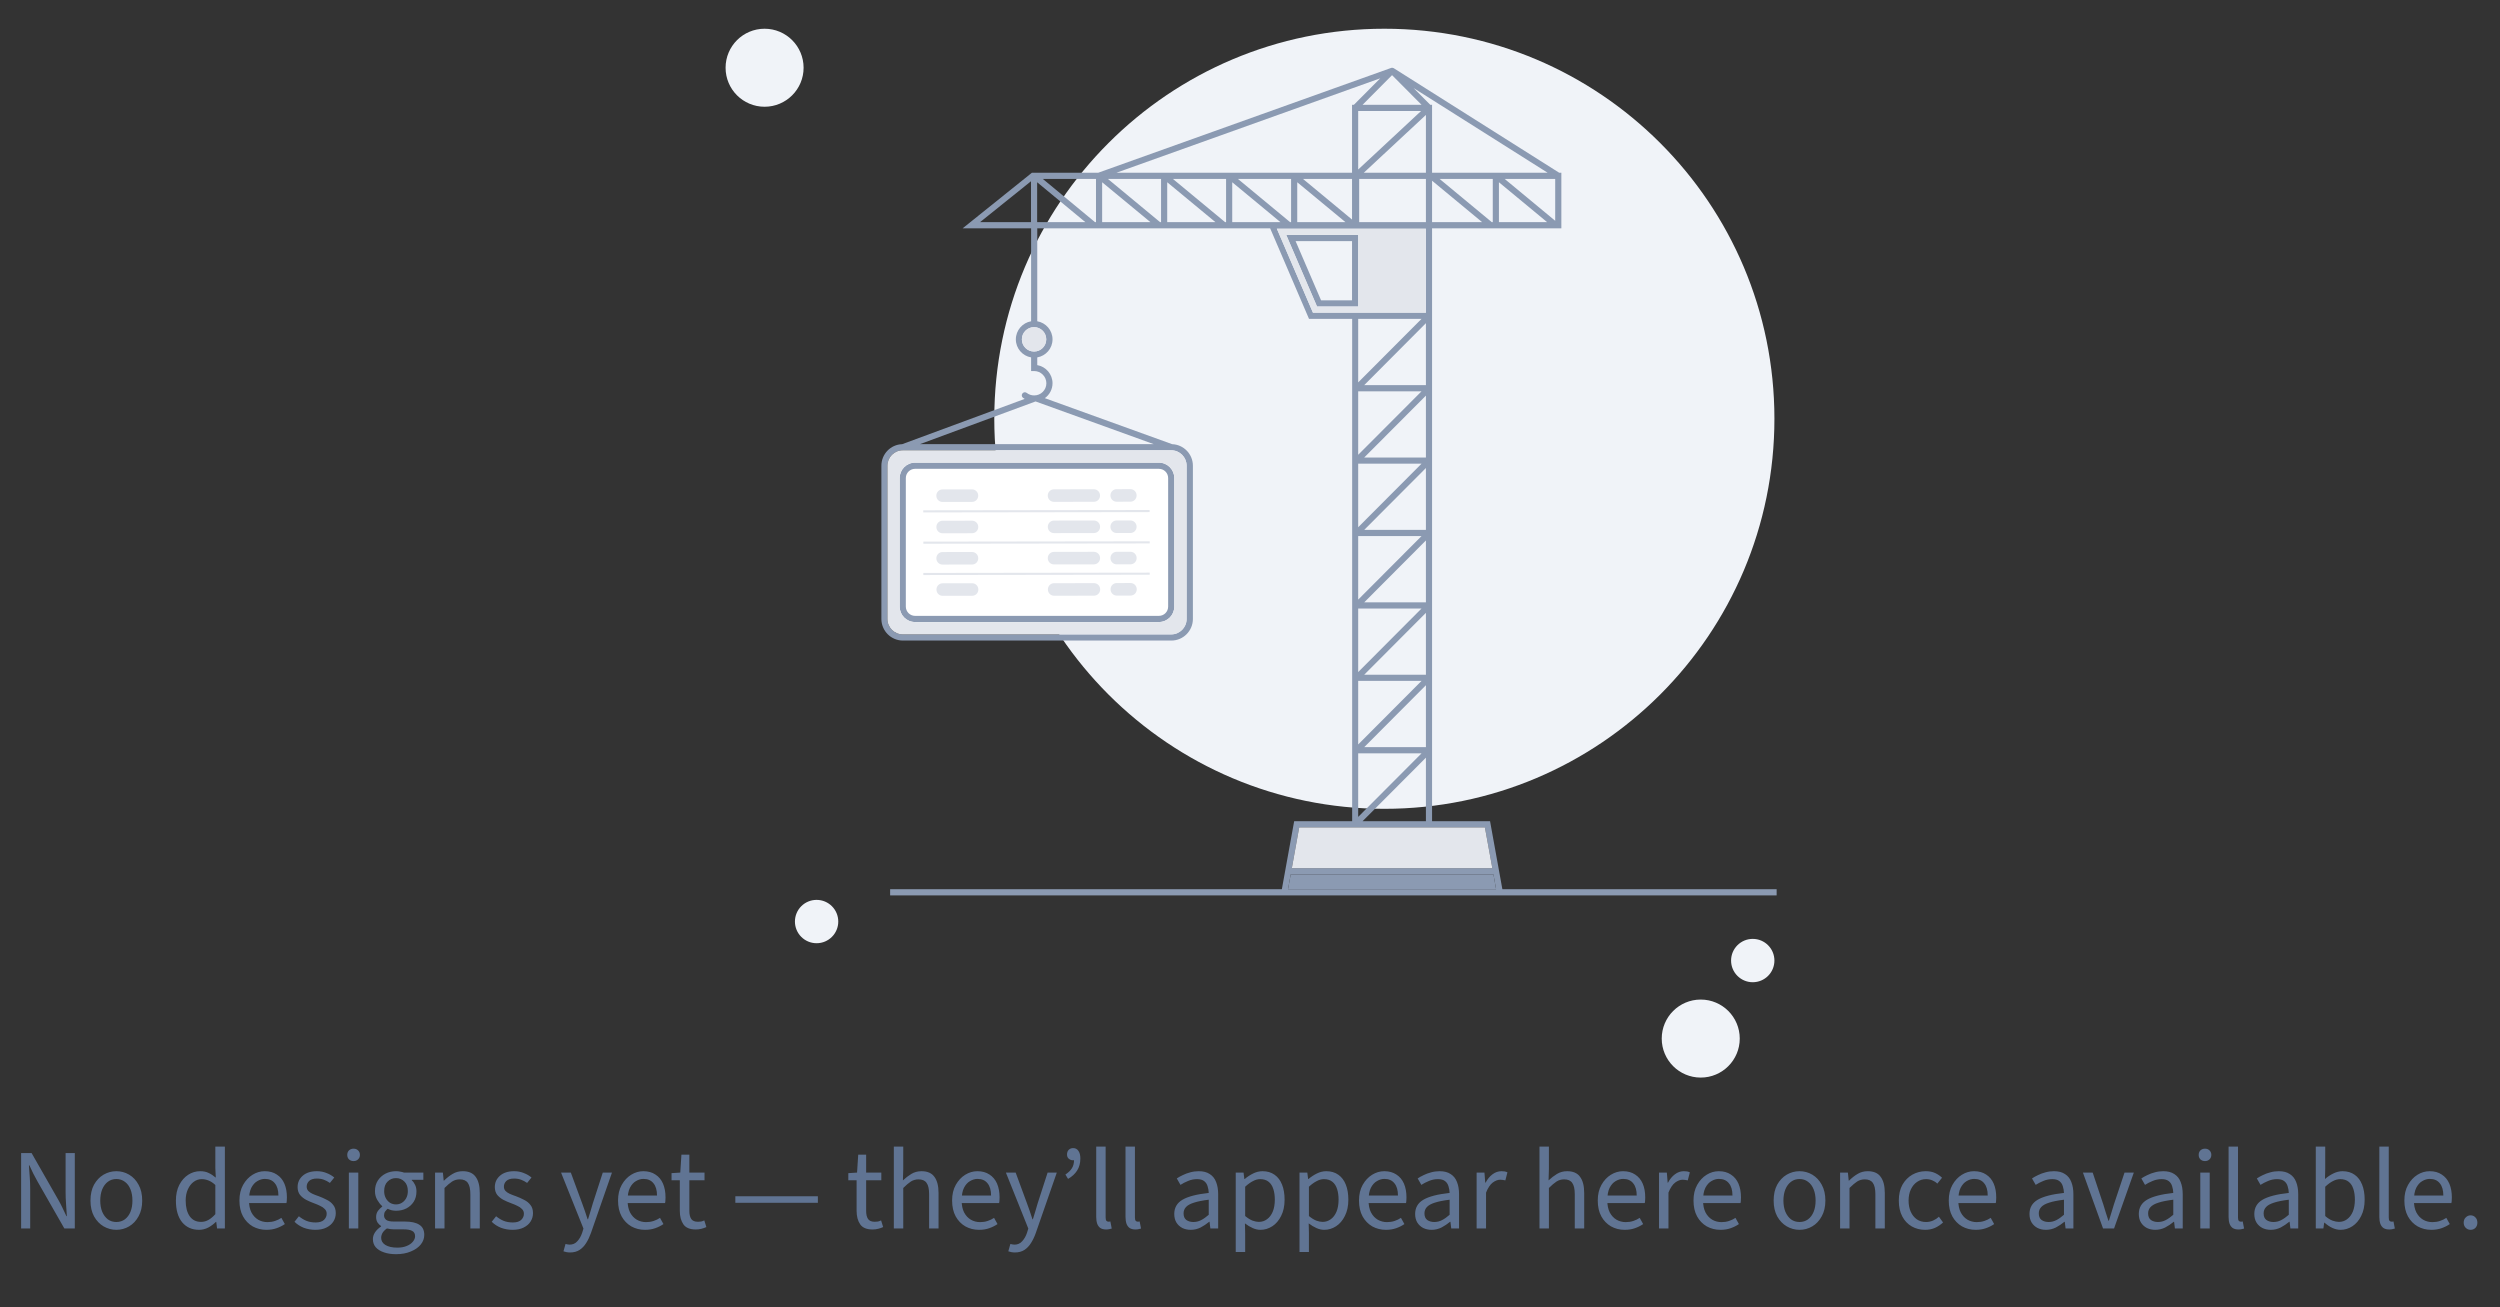 <svg width="348" height="182" viewBox="0 0 348 182" fill="none" xmlns="http://www.w3.org/2000/svg">
<rect x="0" y="0" width="348" height="182" fill="#333333" stroke="none"/>
<path d="M192.702 112.588C222.69 112.588 246.999 88.28 246.999 58.294C246.999 28.308 222.69 4 192.702 4C162.715 4 138.405 28.308 138.405 58.294C138.405 88.28 162.715 112.588 192.702 112.588Z" fill="#F0F3F8"/>
<path d="M106.43 14.859C109.429 14.859 111.86 12.428 111.86 9.43C111.86 6.431 109.429 4 106.43 4C103.432 4 101.001 6.431 101.001 9.43C101.001 12.428 103.432 14.859 106.43 14.859Z" fill="#F0F3F8"/>
<path d="M236.743 149.999C239.742 149.999 242.173 147.568 242.173 144.569C242.173 141.57 239.742 139.139 236.743 139.139C233.744 139.139 231.313 141.57 231.313 144.569C231.313 147.568 233.744 149.999 236.743 149.999Z" fill="#F0F3F8"/>
<path d="M243.983 136.726C245.649 136.726 246.999 135.375 246.999 133.709C246.999 132.043 245.649 130.693 243.983 130.693C242.317 130.693 240.966 132.043 240.966 133.709C240.966 135.375 242.317 136.726 243.983 136.726Z" fill="#F0F3F8"/>
<path d="M113.67 131.296C115.336 131.296 116.687 129.945 116.687 128.279C116.687 126.613 115.336 125.263 113.67 125.263C112.004 125.263 110.654 126.613 110.654 128.279C110.654 129.945 112.004 131.296 113.67 131.296Z" fill="#F0F3F8"/>
<path d="M179.042 32.702L183.327 42.666H189.06V32.702H179.042ZM188.203 41.806H183.893L180.345 33.562H188.203V41.806Z" fill="#8B9AB2"/>
<rect x="124.838" y="64.196" width="38.82" height="22.925" fill="white"/>
<path d="M161.32 64.399H127.376C126.194 64.399 125.234 65.362 125.234 66.548V84.439C125.234 85.625 126.194 86.588 127.376 86.588H161.32C162.503 86.588 163.463 85.625 163.463 84.439V66.548C163.463 65.362 162.503 64.399 161.32 64.399ZM162.606 84.439C162.606 85.152 162.032 85.728 161.32 85.728H127.376C126.674 85.728 126.091 85.152 126.091 84.439V66.548C126.091 65.835 126.674 65.259 127.376 65.259H161.32C162.032 65.259 162.606 65.835 162.606 66.548V84.439Z" fill="#8B9AB2"/>
<path d="M209.13 123.779L207.416 114.313H199.344V31.782H217.34V24.045H217.04L194.005 9.49C193.893 9.43 193.765 9.412 193.645 9.455L152.871 24.045H143.641L134.001 31.782H143.53V44.72C142.33 44.927 141.405 45.976 141.405 47.239C141.405 48.503 142.33 49.543 143.53 49.75V51.65H143.958C144.893 51.65 145.655 52.415 145.655 53.352C145.655 54.289 144.893 55.045 143.958 55.045C143.581 55.045 143.221 54.925 142.922 54.693C142.733 54.547 142.467 54.581 142.322 54.77C142.176 54.959 142.21 55.226 142.399 55.372C142.476 55.432 142.553 55.484 142.639 55.527L125.585 61.828C123.974 61.88 122.689 63.204 122.689 64.829V86.158C122.689 87.817 124.034 89.167 125.688 89.167H163.052C164.705 89.167 166.051 87.817 166.051 86.158V64.829C166.051 63.204 164.765 61.889 163.163 61.828L145.441 55.424C146.084 54.959 146.512 54.203 146.512 53.352C146.512 52.088 145.587 51.031 144.387 50.824V49.75C145.587 49.543 146.512 48.503 146.512 47.239C146.512 45.976 145.587 44.927 144.387 44.72V31.782H176.806L182.213 44.385H188.22V114.313H180.148L178.434 123.779H123.906V124.638H247.308V123.779H209.13ZM165.177 64.829V86.158C165.177 87.344 164.217 88.307 163.034 88.307H125.671C124.488 88.307 123.529 87.344 123.529 86.158V64.829C123.529 63.642 124.488 62.68 125.671 62.68H163.034C164.217 62.68 165.177 63.642 165.177 64.829ZM160.583 61.82H128.07L144.13 55.888H144.173L160.583 61.82ZM136.426 30.922L143.513 25.231V30.922H136.426ZM145.638 47.239C145.638 48.176 144.875 48.933 143.941 48.933C143.007 48.933 142.245 48.176 142.245 47.239C142.245 46.302 143.007 45.537 143.941 45.537C144.875 45.537 145.638 46.302 145.638 47.239ZM144.37 30.922V25.369L151.08 30.922H144.37ZM152.562 30.922H152.425L145.158 24.904H152.562V30.922ZM199.344 30.922V25.154L206.311 30.922H199.344ZM207.793 30.922H207.656L200.389 24.904H207.793V30.922ZM208.65 30.922V25.369L215.36 30.922H208.65ZM216.483 30.733L209.447 24.904H216.483V30.733ZM215.429 24.045H199.344V14.588H199.095L196.773 12.258L215.429 24.045ZM189.197 24.904H198.487V30.922H189.197V24.904ZM189.06 23.598V15.448H197.818L189.06 23.598ZM189.84 24.045L198.487 15.998V24.045H189.84ZM193.774 10.461L197.878 14.588H189.669L193.774 10.461ZM192.128 10.9L188.46 14.588H188.203V24.045H155.407L192.128 10.9ZM181.373 24.904H188.203V30.561L181.373 24.904ZM187.286 30.922H180.576V25.369L187.286 30.922ZM179.719 24.904V30.922H179.582L172.315 24.904H179.719ZM153.419 30.922V25.369L160.138 30.922H153.419ZM161.62 30.922H161.483L154.216 24.904H161.62V30.922ZM162.477 30.922V25.369L169.187 30.922H162.477ZM170.67 30.922H170.533L163.266 24.904H170.67V30.922ZM171.527 30.922V25.369L178.237 30.922H171.527ZM182.762 43.525L177.74 31.842H198.487V43.525H182.762ZM198.487 105.467V114.313H189.669L198.487 105.467ZM189.06 113.711V104.865H197.878L189.06 113.711ZM189.9 104.005L198.487 95.383V104.005H189.9ZM189.06 103.627V94.781H197.878L189.06 103.627ZM189.9 93.921L198.487 85.307V93.921H189.9ZM189.06 93.552V84.705H197.878L189.06 93.552ZM189.9 83.846L198.487 75.231V83.846H189.9ZM189.06 83.467V74.621H197.878L189.06 83.467ZM189.9 73.761L198.487 65.147V73.761H189.9ZM189.06 73.391V64.545H197.878L189.06 73.391ZM189.9 63.685L198.487 55.071V63.685H189.9ZM189.06 63.307V54.469H197.878L189.06 63.307ZM189.9 53.61L198.487 44.987V53.61H189.9ZM189.06 53.231V44.385H197.878L189.06 53.231ZM180.851 115.173H206.696L207.733 120.856H179.822L180.851 115.173ZM179.291 123.779L179.668 121.715H207.888L208.256 123.779H179.291Z" fill="#8B9AB2"/>
<path d="M163.034 62.68H125.671C124.488 62.68 123.529 63.642 123.529 64.829V86.158C123.529 87.344 124.488 88.307 125.671 88.307H163.034C164.217 88.307 165.177 87.344 165.177 86.158V64.829C165.177 63.642 164.217 62.68 163.034 62.68ZM163.463 84.439C163.463 85.625 162.503 86.588 161.32 86.588H127.376C126.194 86.588 125.234 85.625 125.234 84.439V66.548C125.234 65.362 126.194 64.399 127.376 64.399H161.32C162.503 64.399 163.463 65.362 163.463 66.548V84.439Z" fill="#E3E6EC"/>
<path d="M207.733 120.856H179.822L180.851 115.173H206.697L207.733 120.856Z" fill="#E3E6EC"/>
<path d="M208.256 123.779H179.291L179.668 121.715H207.888L208.256 123.779Z" fill="#8B9AB2"/>
<path d="M145.638 47.239C145.638 48.176 144.875 48.933 143.941 48.933C143.007 48.933 142.245 48.176 142.245 47.239C142.245 46.302 143.007 45.537 143.941 45.537C144.875 45.537 145.638 46.302 145.638 47.239Z" fill="#E3E6EC"/>
<path d="M177.74 31.842L182.762 43.525H198.487V31.842H177.74ZM189.06 42.666H183.327L179.042 32.702H189.06V42.666Z" fill="#E3E6EC"/>
<path d="M135.308 68.121L131.194 68.127C130.721 68.127 130.338 68.513 130.338 68.988L130.339 69.013C130.339 69.488 130.723 69.873 131.197 69.872L135.31 69.866C135.783 69.865 136.166 69.48 136.166 69.005L136.166 68.98C136.165 68.505 135.781 68.12 135.308 68.121Z" fill="#E3E6EC"/>
<path d="M152.267 68.106L146.705 68.114C146.232 68.114 145.849 68.5 145.849 68.975L145.849 69C145.85 69.475 146.234 69.859 146.708 69.859L152.269 69.851C152.743 69.85 153.126 69.465 153.125 68.99L153.125 68.964C153.124 68.49 152.74 68.105 152.267 68.106Z" fill="#E3E6EC"/>
<path d="M157.357 68.09L155.429 68.093C154.956 68.093 154.573 68.479 154.573 68.954L154.573 68.979C154.574 69.454 154.958 69.839 155.431 69.838L157.36 69.835C157.833 69.835 158.216 69.449 158.215 68.974L158.215 68.948C158.215 68.474 157.83 68.089 157.357 68.09Z" fill="#E3E6EC"/>
<path d="M160.026 70.992L128.516 71.036L128.516 71.329L160.027 71.284L160.026 70.992Z" fill="#E3E6EC"/>
<path d="M135.314 72.48L131.2 72.485C130.727 72.486 130.344 72.871 130.345 73.346L130.345 73.372C130.345 73.847 130.729 74.231 131.203 74.231L135.316 74.225C135.789 74.224 136.173 73.839 136.172 73.364L136.172 73.338C136.171 72.863 135.787 72.479 135.314 72.48Z" fill="#E3E6EC"/>
<path d="M152.273 72.456L146.711 72.464C146.238 72.464 145.855 72.85 145.855 73.325L145.855 73.35C145.856 73.825 146.24 74.21 146.714 74.209L152.275 74.201C152.749 74.2 153.132 73.815 153.131 73.34L153.131 73.314C153.13 72.84 152.746 72.455 152.273 72.456Z" fill="#E3E6EC"/>
<path d="M157.355 72.449L155.427 72.451C154.953 72.452 154.57 72.838 154.571 73.312L154.571 73.338C154.571 73.813 154.956 74.197 155.429 74.197L157.357 74.194C157.83 74.193 158.214 73.808 158.213 73.333L158.213 73.307C158.212 72.832 157.828 72.448 157.355 72.449Z" fill="#E3E6EC"/>
<path d="M160.041 75.351L128.531 75.395L128.531 75.687L160.041 75.643L160.041 75.351Z" fill="#E3E6EC"/>
<path d="M135.311 76.838L131.198 76.844C130.725 76.845 130.341 77.23 130.342 77.705L130.342 77.731C130.343 78.206 130.727 78.59 131.2 78.589L135.314 78.584C135.787 78.583 136.17 78.197 136.169 77.723L136.169 77.697C136.169 77.222 135.785 76.838 135.311 76.838Z" fill="#E3E6EC"/>
<path d="M152.27 76.814L146.709 76.822C146.235 76.823 145.852 77.208 145.853 77.683L145.853 77.709C145.854 78.184 146.238 78.568 146.711 78.567L152.273 78.56C152.746 78.559 153.129 78.174 153.129 77.699L153.129 77.673C153.128 77.198 152.744 76.814 152.27 76.814Z" fill="#E3E6EC"/>
<path d="M157.361 76.807L155.433 76.81C154.959 76.811 154.576 77.196 154.577 77.671L154.577 77.697C154.578 78.172 154.962 78.556 155.435 78.555L157.363 78.553C157.837 78.552 158.22 78.166 158.219 77.692L158.219 77.666C158.218 77.191 157.834 76.807 157.361 76.807Z" fill="#E3E6EC"/>
<path d="M160.039 79.71L128.528 79.754L128.529 80.046L160.039 80.002L160.039 79.71Z" fill="#E3E6EC"/>
<path d="M135.326 81.188L131.213 81.194C130.739 81.195 130.356 81.58 130.357 82.055L130.357 82.081C130.357 82.556 130.742 82.94 131.215 82.939L135.328 82.934C135.802 82.933 136.185 82.547 136.184 82.073L136.184 82.047C136.183 81.572 135.799 81.188 135.326 81.188Z" fill="#E3E6EC"/>
<path d="M152.285 81.173L146.723 81.181C146.25 81.182 145.867 81.567 145.868 82.042L145.868 82.068C145.868 82.543 146.253 82.927 146.726 82.926L152.288 82.918C152.761 82.918 153.144 82.532 153.143 82.058L153.143 82.032C153.143 81.557 152.758 81.173 152.285 81.173Z" fill="#E3E6EC"/>
<path d="M157.375 81.157L155.447 81.16C154.974 81.161 154.591 81.546 154.592 82.021L154.592 82.047C154.592 82.522 154.976 82.906 155.45 82.905L157.378 82.903C157.851 82.902 158.234 82.517 158.234 82.042L158.234 82.016C158.233 81.541 157.849 81.157 157.375 81.157Z" fill="#E3E6EC"/>
<path d="M2.94 170.999V160.503H4.396L8.124 167.031C8.327 167.383 8.519 167.751 8.7 168.135C8.881 168.508 9.063 168.892 9.244 169.287H9.308C9.276 168.743 9.239 168.188 9.196 167.623C9.153 167.047 9.132 166.492 9.132 165.959V160.503H10.412V170.999H8.956L5.228 164.471C5.036 164.119 4.839 163.751 4.636 163.367C4.444 162.983 4.263 162.599 4.092 162.215H4.028C4.071 162.738 4.108 163.276 4.14 163.831C4.183 164.386 4.204 164.946 4.204 165.511V170.999H2.94ZM16.195 171.191C15.566 171.191 14.974 171.031 14.419 170.711C13.875 170.391 13.433 169.927 13.091 169.319C12.761 168.711 12.595 167.98 12.595 167.127C12.595 166.252 12.761 165.511 13.091 164.903C13.433 164.295 13.875 163.831 14.419 163.511C14.974 163.191 15.566 163.031 16.195 163.031C16.835 163.031 17.427 163.191 17.971 163.511C18.515 163.831 18.953 164.295 19.283 164.903C19.625 165.511 19.795 166.252 19.795 167.127C19.795 167.98 19.625 168.711 19.283 169.319C18.953 169.927 18.515 170.391 17.971 170.711C17.427 171.031 16.835 171.191 16.195 171.191ZM16.195 170.103C16.643 170.103 17.038 169.98 17.379 169.735C17.721 169.479 17.982 169.127 18.163 168.679C18.345 168.231 18.435 167.714 18.435 167.127C18.435 166.53 18.345 166.007 18.163 165.559C17.982 165.1 17.721 164.748 17.379 164.503C17.038 164.247 16.643 164.119 16.195 164.119C15.747 164.119 15.353 164.247 15.011 164.503C14.681 164.748 14.419 165.1 14.227 165.559C14.046 166.007 13.955 166.53 13.955 167.127C13.955 167.714 14.046 168.231 14.227 168.679C14.419 169.127 14.681 169.479 15.011 169.735C15.353 169.98 15.747 170.103 16.195 170.103ZM27.702 171.191C26.721 171.191 25.937 170.839 25.35 170.135C24.774 169.42 24.486 168.418 24.486 167.127C24.486 166.284 24.641 165.559 24.95 164.951C25.27 164.332 25.686 163.858 26.198 163.527C26.71 163.196 27.265 163.031 27.862 163.031C28.321 163.031 28.71 163.111 29.03 163.271C29.361 163.42 29.697 163.639 30.038 163.927L29.974 162.599V159.607H31.302V170.999H30.214L30.102 170.087H30.054C29.756 170.386 29.404 170.647 28.998 170.871C28.593 171.084 28.161 171.191 27.702 171.191ZM27.99 170.087C28.353 170.087 28.694 169.996 29.014 169.815C29.334 169.634 29.654 169.367 29.974 169.015V164.951C29.654 164.652 29.34 164.444 29.03 164.327C28.721 164.199 28.406 164.135 28.086 164.135C27.67 164.135 27.292 164.263 26.95 164.519C26.62 164.764 26.353 165.111 26.15 165.559C25.948 165.996 25.846 166.514 25.846 167.111C25.846 168.039 26.033 168.77 26.406 169.303C26.78 169.826 27.308 170.087 27.99 170.087ZM37.073 171.191C36.38 171.191 35.745 171.031 35.169 170.711C34.604 170.38 34.156 169.916 33.825 169.319C33.495 168.711 33.329 167.975 33.329 167.111C33.329 166.268 33.5 165.543 33.841 164.935C34.183 164.327 34.62 163.858 35.153 163.527C35.687 163.196 36.252 163.031 36.849 163.031C37.511 163.031 38.071 163.186 38.529 163.495C38.999 163.794 39.351 164.215 39.585 164.759C39.82 165.303 39.937 165.943 39.937 166.679C39.937 166.818 39.932 166.951 39.921 167.079C39.921 167.207 39.905 167.335 39.873 167.463H34.273V166.423H38.753C38.753 165.676 38.588 165.106 38.257 164.711C37.937 164.306 37.473 164.103 36.865 164.103C36.513 164.103 36.167 164.204 35.825 164.407C35.484 164.599 35.201 164.914 34.977 165.351C34.764 165.788 34.657 166.37 34.657 167.095C34.657 167.756 34.769 168.311 34.993 168.759C35.228 169.207 35.543 169.548 35.937 169.783C36.332 170.007 36.764 170.119 37.233 170.119C37.607 170.119 37.953 170.066 38.273 169.959C38.604 169.852 38.903 169.708 39.169 169.527L39.649 170.391C39.308 170.626 38.924 170.818 38.497 170.967C38.081 171.116 37.607 171.191 37.073 171.191ZM43.891 171.191C43.325 171.191 42.787 171.095 42.275 170.903C41.773 170.7 41.347 170.423 40.995 170.071L41.603 169.303C41.944 169.58 42.296 169.794 42.659 169.943C43.032 170.092 43.459 170.167 43.939 170.167C44.451 170.167 44.835 170.05 45.091 169.815C45.347 169.57 45.475 169.282 45.475 168.951C45.475 168.684 45.384 168.466 45.203 168.295C45.032 168.114 44.813 167.964 44.547 167.847C44.291 167.719 44.014 167.602 43.715 167.495C43.331 167.356 42.963 167.196 42.611 167.015C42.259 166.823 41.971 166.588 41.747 166.311C41.533 166.023 41.427 165.666 41.427 165.239C41.427 164.61 41.661 164.087 42.131 163.671C42.611 163.244 43.272 163.031 44.115 163.031C44.595 163.031 45.043 163.116 45.459 163.287C45.875 163.447 46.232 163.655 46.531 163.911L45.923 164.663C45.645 164.471 45.363 164.322 45.075 164.215C44.787 164.108 44.467 164.055 44.115 164.055C43.624 164.055 43.261 164.167 43.027 164.391C42.803 164.615 42.691 164.876 42.691 165.175C42.691 165.41 42.76 165.607 42.899 165.767C43.038 165.916 43.23 166.05 43.475 166.167C43.731 166.284 44.019 166.396 44.339 166.503C44.744 166.652 45.128 166.823 45.491 167.015C45.864 167.196 46.163 167.436 46.387 167.735C46.621 168.023 46.739 168.402 46.739 168.871C46.739 169.298 46.627 169.687 46.403 170.039C46.19 170.38 45.87 170.658 45.443 170.871C45.027 171.084 44.51 171.191 43.891 171.191ZM48.562 170.999V163.223H49.874V170.999H48.562ZM49.218 161.623C48.962 161.623 48.749 161.543 48.578 161.383C48.418 161.223 48.338 161.015 48.338 160.759C48.338 160.503 48.418 160.295 48.578 160.135C48.749 159.975 48.962 159.895 49.218 159.895C49.474 159.895 49.682 159.975 49.842 160.135C50.013 160.295 50.098 160.503 50.098 160.759C50.098 161.015 50.013 161.223 49.842 161.383C49.682 161.543 49.474 161.623 49.218 161.623ZM55.123 174.583C54.494 174.583 53.934 174.498 53.444 174.327C52.964 174.167 52.585 173.932 52.307 173.623C52.041 173.314 51.907 172.935 51.907 172.487C51.907 172.156 52.009 171.836 52.212 171.527C52.414 171.228 52.691 170.962 53.044 170.727V170.663C52.852 170.535 52.686 170.37 52.547 170.167C52.419 169.954 52.355 169.698 52.355 169.399C52.355 169.068 52.446 168.78 52.627 168.535C52.819 168.29 53.011 168.098 53.203 167.959V167.895C52.958 167.682 52.729 167.394 52.516 167.031C52.302 166.668 52.196 166.258 52.196 165.799C52.196 165.234 52.329 164.743 52.596 164.327C52.873 163.911 53.23 163.591 53.667 163.367C54.115 163.143 54.601 163.031 55.123 163.031C55.337 163.031 55.539 163.052 55.731 163.095C55.923 163.127 56.089 163.17 56.227 163.223H58.931V164.231H57.316V164.295C57.508 164.466 57.662 164.679 57.779 164.935C57.907 165.191 57.971 165.495 57.971 165.847C57.971 166.402 57.843 166.882 57.587 167.287C57.331 167.682 56.99 167.991 56.563 168.215C56.137 168.428 55.657 168.535 55.123 168.535C54.931 168.535 54.734 168.514 54.532 168.471C54.329 168.418 54.137 168.348 53.956 168.263C53.828 168.38 53.71 168.508 53.603 168.647C53.508 168.786 53.459 168.967 53.459 169.191C53.459 169.436 53.556 169.639 53.748 169.799C53.95 169.959 54.313 170.039 54.836 170.039H56.34C57.246 170.039 57.923 170.188 58.371 170.487C58.83 170.775 59.059 171.244 59.059 171.895C59.059 172.375 58.9 172.818 58.58 173.223C58.26 173.628 57.801 173.954 57.203 174.199C56.617 174.455 55.923 174.583 55.123 174.583ZM55.123 167.655C55.422 167.655 55.694 167.58 55.94 167.431C56.196 167.271 56.398 167.052 56.547 166.775C56.697 166.498 56.772 166.172 56.772 165.799C56.772 165.223 56.611 164.78 56.291 164.471C55.971 164.151 55.582 163.991 55.123 163.991C54.665 163.991 54.276 164.151 53.956 164.471C53.636 164.78 53.475 165.223 53.475 165.799C53.475 166.172 53.55 166.498 53.7 166.775C53.849 167.052 54.046 167.271 54.291 167.431C54.547 167.58 54.825 167.655 55.123 167.655ZM55.316 173.671C55.806 173.671 56.233 173.596 56.596 173.447C56.969 173.298 57.257 173.1 57.459 172.855C57.673 172.61 57.779 172.354 57.779 172.087C57.779 171.724 57.641 171.474 57.364 171.335C57.097 171.196 56.713 171.127 56.212 171.127H54.867C54.718 171.127 54.553 171.116 54.371 171.095C54.201 171.074 54.03 171.042 53.859 170.999C53.572 171.202 53.364 171.415 53.236 171.639C53.118 171.863 53.059 172.087 53.059 172.311C53.059 172.727 53.257 173.058 53.651 173.303C54.057 173.548 54.611 173.671 55.316 173.671ZM60.562 170.999V163.223H61.65L61.762 164.343H61.81C62.183 163.97 62.578 163.66 62.994 163.415C63.41 163.159 63.885 163.031 64.418 163.031C65.239 163.031 65.837 163.292 66.21 163.815C66.594 164.327 66.786 165.079 66.786 166.071V170.999H65.474V166.247C65.474 165.511 65.357 164.983 65.122 164.663C64.898 164.332 64.525 164.167 64.002 164.167C63.607 164.167 63.25 164.268 62.93 164.471C62.621 164.674 62.269 164.972 61.874 165.367V170.999H60.562ZM71.344 171.191C70.779 171.191 70.24 171.095 69.728 170.903C69.227 170.7 68.8 170.423 68.448 170.071L69.056 169.303C69.397 169.58 69.749 169.794 70.112 169.943C70.485 170.092 70.912 170.167 71.392 170.167C71.904 170.167 72.288 170.05 72.544 169.815C72.8 169.57 72.928 169.282 72.928 168.951C72.928 168.684 72.837 168.466 72.656 168.295C72.485 168.114 72.267 167.964 72 167.847C71.744 167.719 71.467 167.602 71.168 167.495C70.784 167.356 70.416 167.196 70.064 167.015C69.712 166.823 69.424 166.588 69.2 166.311C68.987 166.023 68.88 165.666 68.88 165.239C68.88 164.61 69.115 164.087 69.584 163.671C70.064 163.244 70.725 163.031 71.568 163.031C72.048 163.031 72.496 163.116 72.912 163.287C73.328 163.447 73.685 163.655 73.984 163.911L73.376 164.663C73.099 164.471 72.816 164.322 72.528 164.215C72.24 164.108 71.92 164.055 71.568 164.055C71.077 164.055 70.715 164.167 70.48 164.391C70.256 164.615 70.144 164.876 70.144 165.175C70.144 165.41 70.213 165.607 70.352 165.767C70.491 165.916 70.683 166.05 70.928 166.167C71.184 166.284 71.472 166.396 71.792 166.503C72.197 166.652 72.581 166.823 72.944 167.015C73.317 167.196 73.616 167.436 73.84 167.735C74.075 168.023 74.192 168.402 74.192 168.871C74.192 169.298 74.08 169.687 73.856 170.039C73.643 170.38 73.323 170.658 72.896 170.871C72.48 171.084 71.963 171.191 71.344 171.191ZM79.346 174.343C79.176 174.343 79.01 174.327 78.85 174.295C78.701 174.263 78.562 174.226 78.434 174.183L78.722 173.159C78.818 173.191 78.914 173.212 79.01 173.223C79.106 173.244 79.197 173.255 79.282 173.255C79.73 173.255 80.093 173.095 80.37 172.775C80.658 172.466 80.882 172.071 81.042 171.591L81.218 171.015L78.098 163.223H79.458L81.042 167.527C81.17 167.858 81.298 168.215 81.426 168.599C81.554 168.983 81.677 169.356 81.794 169.719H81.858C81.976 169.356 82.088 168.988 82.194 168.615C82.312 168.231 82.418 167.868 82.514 167.527L83.906 163.223H85.186L82.258 171.639C82.077 172.151 81.858 172.61 81.602 173.015C81.346 173.431 81.037 173.756 80.674 173.991C80.312 174.226 79.869 174.343 79.346 174.343ZM89.776 171.191C89.083 171.191 88.448 171.031 87.873 170.711C87.307 170.38 86.859 169.916 86.528 169.319C86.198 168.711 86.032 167.975 86.032 167.111C86.032 166.268 86.203 165.543 86.544 164.935C86.886 164.327 87.323 163.858 87.856 163.527C88.39 163.196 88.955 163.031 89.552 163.031C90.214 163.031 90.774 163.186 91.233 163.495C91.702 163.794 92.054 164.215 92.288 164.759C92.523 165.303 92.641 165.943 92.641 166.679C92.641 166.818 92.635 166.951 92.624 167.079C92.624 167.207 92.609 167.335 92.576 167.463H86.977V166.423H91.457C91.457 165.676 91.291 165.106 90.96 164.711C90.641 164.306 90.177 164.103 89.569 164.103C89.216 164.103 88.87 164.204 88.528 164.407C88.187 164.599 87.904 164.914 87.68 165.351C87.467 165.788 87.361 166.37 87.361 167.095C87.361 167.756 87.472 168.311 87.697 168.759C87.931 169.207 88.246 169.548 88.641 169.783C89.035 170.007 89.467 170.119 89.936 170.119C90.31 170.119 90.656 170.066 90.977 169.959C91.307 169.852 91.606 169.708 91.873 169.527L92.353 170.391C92.011 170.626 91.627 170.818 91.201 170.967C90.784 171.116 90.31 171.191 89.776 171.191ZM96.854 171.143C96.032 171.143 95.456 170.903 95.126 170.423C94.795 169.943 94.63 169.319 94.63 168.551V164.295H93.478V163.303L94.694 163.223L94.854 160.727H95.958V163.223H98.07V164.295H95.958V168.567C95.958 169.036 96.043 169.404 96.214 169.671C96.395 169.938 96.71 170.071 97.158 170.071C97.296 170.071 97.44 170.06 97.59 170.039C97.739 170.007 97.888 169.954 98.038 169.879L98.326 170.807C98.123 170.903 97.894 170.983 97.638 171.047C97.382 171.111 97.12 171.143 96.854 171.143ZM102.359 167.431V166.519H113.847V167.431H102.359ZM121.463 171.143C120.642 171.143 120.066 170.903 119.735 170.423C119.404 169.943 119.239 169.319 119.239 168.551V164.295H118.087V163.303L119.303 163.223L119.463 160.727H120.567V163.223H122.679V164.295H120.567V168.567C120.567 169.036 120.652 169.404 120.823 169.671C121.004 169.938 121.319 170.071 121.767 170.071C121.906 170.071 122.05 170.06 122.199 170.039C122.348 170.007 122.498 169.954 122.647 169.879L122.935 170.807C122.732 170.903 122.503 170.983 122.247 171.047C121.991 171.111 121.73 171.143 121.463 171.143ZM124.421 170.999V159.607H125.733V162.711L125.685 164.311C126.059 163.959 126.448 163.66 126.853 163.415C127.269 163.159 127.744 163.031 128.277 163.031C129.099 163.031 129.696 163.292 130.069 163.815C130.453 164.327 130.645 165.079 130.645 166.071V170.999H129.333V166.247C129.333 165.511 129.216 164.983 128.981 164.663C128.757 164.332 128.384 164.167 127.861 164.167C127.467 164.167 127.109 164.268 126.789 164.471C126.48 164.674 126.128 164.972 125.733 165.367V170.999H124.421ZM136.277 171.191C135.583 171.191 134.949 171.031 134.373 170.711C133.807 170.38 133.359 169.916 133.029 169.319C132.698 168.711 132.533 167.975 132.533 167.111C132.533 166.268 132.703 165.543 133.045 164.935C133.386 164.327 133.823 163.858 134.357 163.527C134.89 163.196 135.455 163.031 136.053 163.031C136.714 163.031 137.274 163.186 137.733 163.495C138.202 163.794 138.554 164.215 138.789 164.759C139.023 165.303 139.141 165.943 139.141 166.679C139.141 166.818 139.135 166.951 139.125 167.079C139.125 167.207 139.109 167.335 139.077 167.463H133.477V166.423H137.957C137.957 165.676 137.791 165.106 137.461 164.711C137.141 164.306 136.677 164.103 136.069 164.103C135.717 164.103 135.37 164.204 135.029 164.407C134.687 164.599 134.405 164.914 134.181 165.351C133.967 165.788 133.861 166.37 133.861 167.095C133.861 167.756 133.973 168.311 134.197 168.759C134.431 169.207 134.746 169.548 135.141 169.783C135.535 170.007 135.967 170.119 136.437 170.119C136.81 170.119 137.157 170.066 137.477 169.959C137.807 169.852 138.106 169.708 138.373 169.527L138.853 170.391C138.511 170.626 138.127 170.818 137.701 170.967C137.285 171.116 136.81 171.191 136.277 171.191ZM141.268 174.343C141.097 174.343 140.932 174.327 140.772 174.295C140.623 174.263 140.484 174.226 140.356 174.183L140.644 173.159C140.74 173.191 140.836 173.212 140.932 173.223C141.028 173.244 141.119 173.255 141.204 173.255C141.652 173.255 142.015 173.095 142.292 172.775C142.58 172.466 142.804 172.071 142.964 171.591L143.14 171.015L140.02 163.223H141.38L142.964 167.527C143.092 167.858 143.22 168.215 143.348 168.599C143.476 168.983 143.599 169.356 143.716 169.719H143.78C143.897 169.356 144.009 168.988 144.116 168.615C144.233 168.231 144.34 167.868 144.436 167.527L145.828 163.223H147.108L144.18 171.639C143.999 172.151 143.78 172.61 143.524 173.015C143.268 173.431 142.959 173.756 142.596 173.991C142.233 174.226 141.791 174.343 141.268 174.343ZM148.673 164.103L148.305 163.495C148.71 163.228 149.009 162.94 149.201 162.631C149.404 162.322 149.505 161.938 149.505 161.479L149.329 160.423L149.985 161.239C149.889 161.335 149.793 161.404 149.697 161.447C149.612 161.49 149.505 161.511 149.377 161.511C149.153 161.511 148.956 161.442 148.785 161.303C148.614 161.164 148.529 160.967 148.529 160.711C148.529 160.434 148.609 160.215 148.769 160.055C148.929 159.895 149.132 159.815 149.377 159.815C149.697 159.815 149.942 159.943 150.113 160.199C150.294 160.444 150.385 160.802 150.385 161.271C150.385 161.911 150.236 162.466 149.937 162.935C149.649 163.394 149.228 163.783 148.673 164.103ZM153.985 171.143C153.655 171.143 153.388 171.079 153.185 170.951C152.983 170.812 152.833 170.615 152.737 170.359C152.641 170.092 152.593 169.772 152.593 169.399V159.607H153.905V169.495C153.905 169.708 153.943 169.858 154.017 169.943C154.092 170.018 154.183 170.055 154.289 170.055C154.332 170.055 154.369 170.055 154.401 170.055C154.444 170.044 154.497 170.034 154.561 170.023L154.753 171.015C154.657 171.047 154.545 171.074 154.417 171.095C154.3 171.127 154.156 171.143 153.985 171.143ZM158.063 171.143C157.733 171.143 157.466 171.079 157.263 170.951C157.061 170.812 156.911 170.615 156.815 170.359C156.719 170.092 156.671 169.772 156.671 169.399V159.607H157.983V169.495C157.983 169.708 158.021 169.858 158.095 169.943C158.17 170.018 158.261 170.055 158.367 170.055C158.41 170.055 158.447 170.055 158.479 170.055C158.522 170.044 158.575 170.034 158.639 170.023L158.831 171.015C158.735 171.047 158.623 171.074 158.495 171.095C158.378 171.127 158.234 171.143 158.063 171.143ZM165.745 171.191C165.318 171.191 164.929 171.106 164.577 170.935C164.235 170.754 163.963 170.503 163.761 170.183C163.558 169.852 163.457 169.452 163.457 168.983C163.457 168.108 163.841 167.447 164.609 166.999C165.377 166.551 166.593 166.236 168.257 166.055C168.246 165.735 168.193 165.426 168.097 165.127C168.011 164.828 167.851 164.588 167.617 164.407C167.382 164.226 167.057 164.135 166.641 164.135C166.193 164.135 165.771 164.22 165.377 164.391C164.982 164.551 164.63 164.732 164.321 164.935L163.809 164.039C164.043 163.879 164.321 163.724 164.641 163.575C164.961 163.415 165.307 163.287 165.681 163.191C166.054 163.084 166.449 163.031 166.865 163.031C167.494 163.031 168.006 163.164 168.401 163.431C168.806 163.687 169.099 164.055 169.281 164.535C169.473 165.015 169.569 165.58 169.569 166.231V170.999H168.481L168.369 170.071H168.321C167.947 170.38 167.547 170.647 167.121 170.871C166.694 171.084 166.235 171.191 165.745 171.191ZM166.113 170.103C166.497 170.103 166.854 170.018 167.185 169.847C167.526 169.676 167.883 169.426 168.257 169.095V166.999C167.382 167.106 166.689 167.244 166.177 167.415C165.675 167.575 165.313 167.778 165.089 168.023C164.865 168.268 164.753 168.562 164.753 168.903C164.753 169.33 164.886 169.639 165.153 169.831C165.419 170.012 165.739 170.103 166.113 170.103ZM172.015 174.279V163.223H173.103L173.215 164.119H173.263C173.615 163.82 174.004 163.564 174.431 163.351C174.858 163.138 175.295 163.031 175.743 163.031C176.404 163.031 176.964 163.196 177.423 163.527C177.882 163.847 178.228 164.306 178.463 164.903C178.698 165.49 178.815 166.188 178.815 166.999C178.815 167.874 178.655 168.626 178.335 169.255C178.026 169.884 177.615 170.364 177.103 170.695C176.591 171.026 176.042 171.191 175.455 171.191C175.103 171.191 174.746 171.111 174.383 170.951C174.02 170.791 173.658 170.572 173.295 170.295L173.327 171.655V174.279H172.015ZM175.231 170.087C175.658 170.087 176.036 169.964 176.367 169.719C176.708 169.474 176.975 169.122 177.167 168.663C177.359 168.194 177.455 167.639 177.455 166.999C177.455 166.434 177.386 165.938 177.247 165.511C177.108 165.074 176.89 164.738 176.591 164.503C176.292 164.258 175.898 164.135 175.407 164.135C175.087 164.135 174.756 164.226 174.415 164.407C174.074 164.578 173.711 164.839 173.327 165.191V169.271C173.69 169.57 174.031 169.783 174.351 169.911C174.682 170.028 174.975 170.087 175.231 170.087ZM180.89 174.279V163.223H181.978L182.09 164.119H182.138C182.49 163.82 182.879 163.564 183.306 163.351C183.733 163.138 184.17 163.031 184.618 163.031C185.279 163.031 185.839 163.196 186.298 163.527C186.757 163.847 187.103 164.306 187.338 164.903C187.573 165.49 187.69 166.188 187.69 166.999C187.69 167.874 187.53 168.626 187.21 169.255C186.901 169.884 186.49 170.364 185.978 170.695C185.466 171.026 184.917 171.191 184.33 171.191C183.978 171.191 183.621 171.111 183.258 170.951C182.895 170.791 182.533 170.572 182.17 170.295L182.202 171.655V174.279H180.89ZM184.106 170.087C184.533 170.087 184.911 169.964 185.242 169.719C185.583 169.474 185.85 169.122 186.042 168.663C186.234 168.194 186.33 167.639 186.33 166.999C186.33 166.434 186.261 165.938 186.122 165.511C185.983 165.074 185.765 164.738 185.466 164.503C185.167 164.258 184.773 164.135 184.282 164.135C183.962 164.135 183.631 164.226 183.29 164.407C182.949 164.578 182.586 164.839 182.202 165.191V169.271C182.565 169.57 182.906 169.783 183.226 169.911C183.557 170.028 183.85 170.087 184.106 170.087ZM192.917 171.191C192.224 171.191 191.589 171.031 191.013 170.711C190.448 170.38 190 169.916 189.669 169.319C189.338 168.711 189.173 167.975 189.173 167.111C189.173 166.268 189.344 165.543 189.685 164.935C190.026 164.327 190.464 163.858 190.997 163.527C191.53 163.196 192.096 163.031 192.693 163.031C193.354 163.031 193.914 163.186 194.373 163.495C194.842 163.794 195.194 164.215 195.429 164.759C195.664 165.303 195.781 165.943 195.781 166.679C195.781 166.818 195.776 166.951 195.765 167.079C195.765 167.207 195.749 167.335 195.717 167.463H190.117V166.423H194.597C194.597 165.676 194.432 165.106 194.101 164.711C193.781 164.306 193.317 164.103 192.709 164.103C192.357 164.103 192.01 164.204 191.669 164.407C191.328 164.599 191.045 164.914 190.821 165.351C190.608 165.788 190.501 166.37 190.501 167.095C190.501 167.756 190.613 168.311 190.837 168.759C191.072 169.207 191.386 169.548 191.781 169.783C192.176 170.007 192.608 170.119 193.077 170.119C193.45 170.119 193.797 170.066 194.117 169.959C194.448 169.852 194.746 169.708 195.013 169.527L195.493 170.391C195.152 170.626 194.768 170.818 194.341 170.967C193.925 171.116 193.45 171.191 192.917 171.191ZM199.276 171.191C198.849 171.191 198.46 171.106 198.108 170.935C197.767 170.754 197.495 170.503 197.292 170.183C197.089 169.852 196.988 169.452 196.988 168.983C196.988 168.108 197.372 167.447 198.14 166.999C198.908 166.551 200.124 166.236 201.788 166.055C201.777 165.735 201.724 165.426 201.628 165.127C201.543 164.828 201.383 164.588 201.148 164.407C200.913 164.226 200.588 164.135 200.172 164.135C199.724 164.135 199.303 164.22 198.908 164.391C198.513 164.551 198.161 164.732 197.852 164.935L197.34 164.039C197.575 163.879 197.852 163.724 198.172 163.575C198.492 163.415 198.839 163.287 199.212 163.191C199.585 163.084 199.98 163.031 200.396 163.031C201.025 163.031 201.537 163.164 201.932 163.431C202.337 163.687 202.631 164.055 202.812 164.535C203.004 165.015 203.1 165.58 203.1 166.231V170.999H202.012L201.9 170.071H201.852C201.479 170.38 201.079 170.647 200.652 170.871C200.225 171.084 199.767 171.191 199.276 171.191ZM199.644 170.103C200.028 170.103 200.385 170.018 200.716 169.847C201.057 169.676 201.415 169.426 201.788 169.095V166.999C200.913 167.106 200.22 167.244 199.708 167.415C199.207 167.575 198.844 167.778 198.62 168.023C198.396 168.268 198.284 168.562 198.284 168.903C198.284 169.33 198.417 169.639 198.684 169.831C198.951 170.012 199.271 170.103 199.644 170.103ZM205.546 170.999V163.223H206.634L206.746 164.631H206.794C207.05 164.14 207.37 163.751 207.754 163.463C208.138 163.175 208.554 163.031 209.002 163.031C209.173 163.031 209.322 163.042 209.45 163.063C209.578 163.084 209.706 163.127 209.834 163.191L209.546 164.311C209.429 164.279 209.317 164.258 209.21 164.247C209.114 164.226 208.986 164.215 208.826 164.215C208.496 164.215 208.149 164.348 207.786 164.615C207.434 164.882 207.125 165.346 206.858 166.007V170.999H205.546ZM214.296 170.999V159.607H215.608V162.711L215.56 164.311C215.934 163.959 216.323 163.66 216.728 163.415C217.144 163.159 217.619 163.031 218.152 163.031C218.974 163.031 219.571 163.292 219.944 163.815C220.328 164.327 220.52 165.079 220.52 166.071V170.999H219.208V166.247C219.208 165.511 219.091 164.983 218.856 164.663C218.632 164.332 218.259 164.167 217.736 164.167C217.342 164.167 216.984 164.268 216.664 164.471C216.355 164.674 216.003 164.972 215.608 165.367V170.999H214.296ZM226.152 171.191C225.458 171.191 224.824 171.031 224.248 170.711C223.682 170.38 223.234 169.916 222.904 169.319C222.573 168.711 222.408 167.975 222.408 167.111C222.408 166.268 222.578 165.543 222.92 164.935C223.261 164.327 223.698 163.858 224.232 163.527C224.765 163.196 225.33 163.031 225.928 163.031C226.589 163.031 227.149 163.186 227.608 163.495C228.077 163.794 228.429 164.215 228.664 164.759C228.898 165.303 229.016 165.943 229.016 166.679C229.016 166.818 229.01 166.951 229 167.079C229 167.207 228.984 167.335 228.952 167.463H223.352V166.423H227.832C227.832 165.676 227.666 165.106 227.336 164.711C227.016 164.306 226.552 164.103 225.944 164.103C225.592 164.103 225.245 164.204 224.904 164.407C224.562 164.599 224.28 164.914 224.056 165.351C223.842 165.788 223.736 166.37 223.736 167.095C223.736 167.756 223.848 168.311 224.072 168.759C224.306 169.207 224.621 169.548 225.016 169.783C225.41 170.007 225.842 170.119 226.312 170.119C226.685 170.119 227.032 170.066 227.352 169.959C227.682 169.852 227.981 169.708 228.248 169.527L228.728 170.391C228.386 170.626 228.002 170.818 227.576 170.967C227.16 171.116 226.685 171.191 226.152 171.191ZM230.937 170.999V163.223H232.025L232.137 164.631H232.185C232.441 164.14 232.761 163.751 233.145 163.463C233.529 163.175 233.945 163.031 234.393 163.031C234.564 163.031 234.713 163.042 234.841 163.063C234.969 163.084 235.097 163.127 235.225 163.191L234.937 164.311C234.82 164.279 234.708 164.258 234.601 164.247C234.505 164.226 234.377 164.215 234.217 164.215C233.886 164.215 233.54 164.348 233.177 164.615C232.825 164.882 232.516 165.346 232.249 166.007V170.999H230.937ZM239.48 171.191C238.786 171.191 238.152 171.031 237.576 170.711C237.01 170.38 236.562 169.916 236.232 169.319C235.901 168.711 235.736 167.975 235.736 167.111C235.736 166.268 235.906 165.543 236.248 164.935C236.589 164.327 237.026 163.858 237.56 163.527C238.093 163.196 238.658 163.031 239.256 163.031C239.917 163.031 240.477 163.186 240.936 163.495C241.405 163.794 241.757 164.215 241.992 164.759C242.226 165.303 242.344 165.943 242.344 166.679C242.344 166.818 242.338 166.951 242.328 167.079C242.328 167.207 242.312 167.335 242.28 167.463H236.68V166.423H241.16C241.16 165.676 240.994 165.106 240.664 164.711C240.344 164.306 239.88 164.103 239.272 164.103C238.92 164.103 238.573 164.204 238.232 164.407C237.89 164.599 237.608 164.914 237.384 165.351C237.17 165.788 237.064 166.37 237.064 167.095C237.064 167.756 237.176 168.311 237.4 168.759C237.634 169.207 237.949 169.548 238.344 169.783C238.738 170.007 239.17 170.119 239.64 170.119C240.013 170.119 240.36 170.066 240.68 169.959C241.01 169.852 241.309 169.708 241.576 169.527L242.056 170.391C241.714 170.626 241.33 170.818 240.904 170.967C240.488 171.116 240.013 171.191 239.48 171.191ZM250.492 171.191C249.863 171.191 249.271 171.031 248.716 170.711C248.172 170.391 247.73 169.927 247.388 169.319C247.058 168.711 246.892 167.98 246.892 167.127C246.892 166.252 247.058 165.511 247.388 164.903C247.73 164.295 248.172 163.831 248.716 163.511C249.271 163.191 249.863 163.031 250.492 163.031C251.132 163.031 251.724 163.191 252.268 163.511C252.812 163.831 253.25 164.295 253.58 164.903C253.922 165.511 254.092 166.252 254.092 167.127C254.092 167.98 253.922 168.711 253.58 169.319C253.25 169.927 252.812 170.391 252.268 170.711C251.724 171.031 251.132 171.191 250.492 171.191ZM250.492 170.103C250.94 170.103 251.335 169.98 251.676 169.735C252.018 169.479 252.279 169.127 252.46 168.679C252.642 168.231 252.732 167.714 252.732 167.127C252.732 166.53 252.642 166.007 252.46 165.559C252.279 165.1 252.018 164.748 251.676 164.503C251.335 164.247 250.94 164.119 250.492 164.119C250.044 164.119 249.65 164.247 249.308 164.503C248.978 164.748 248.716 165.1 248.524 165.559C248.343 166.007 248.252 166.53 248.252 167.127C248.252 167.714 248.343 168.231 248.524 168.679C248.716 169.127 248.978 169.479 249.308 169.735C249.65 169.98 250.044 170.103 250.492 170.103ZM256.14 170.999V163.223H257.228L257.34 164.343H257.388C257.761 163.97 258.156 163.66 258.572 163.415C258.988 163.159 259.463 163.031 259.996 163.031C260.817 163.031 261.415 163.292 261.788 163.815C262.172 164.327 262.364 165.079 262.364 166.071V170.999H261.052V166.247C261.052 165.511 260.935 164.983 260.7 164.663C260.476 164.332 260.103 164.167 259.58 164.167C259.185 164.167 258.828 164.268 258.508 164.471C258.199 164.674 257.847 164.972 257.452 165.367V170.999H256.14ZM267.978 171.191C267.285 171.191 266.661 171.031 266.106 170.711C265.551 170.391 265.114 169.927 264.794 169.319C264.474 168.711 264.314 167.98 264.314 167.127C264.314 166.252 264.485 165.511 264.826 164.903C265.178 164.295 265.637 163.831 266.202 163.511C266.778 163.191 267.397 163.031 268.058 163.031C268.57 163.031 269.007 163.116 269.37 163.287C269.743 163.458 270.063 163.676 270.33 163.943L269.674 164.759C269.482 164.567 269.253 164.418 268.986 164.311C268.73 164.194 268.437 164.135 268.106 164.135C267.647 164.135 267.231 164.263 266.858 164.519C266.495 164.764 266.207 165.111 265.994 165.559C265.781 166.007 265.674 166.53 265.674 167.127C265.674 167.714 265.775 168.231 265.978 168.679C266.181 169.127 266.463 169.479 266.826 169.735C267.189 169.98 267.61 170.103 268.09 170.103C268.453 170.103 268.789 170.034 269.098 169.895C269.407 169.756 269.674 169.58 269.898 169.367L270.474 170.167C270.143 170.476 269.77 170.727 269.354 170.919C268.938 171.1 268.479 171.191 267.978 171.191ZM275.011 171.191C274.318 171.191 273.683 171.031 273.107 170.711C272.542 170.38 272.094 169.916 271.763 169.319C271.432 168.711 271.267 167.975 271.267 167.111C271.267 166.268 271.438 165.543 271.779 164.935C272.12 164.327 272.558 163.858 273.091 163.527C273.624 163.196 274.19 163.031 274.787 163.031C275.448 163.031 276.008 163.186 276.467 163.495C276.936 163.794 277.288 164.215 277.523 164.759C277.758 165.303 277.875 165.943 277.875 166.679C277.875 166.818 277.87 166.951 277.859 167.079C277.859 167.207 277.843 167.335 277.811 167.463H272.211V166.423H276.691C276.691 165.676 276.526 165.106 276.195 164.711C275.875 164.306 275.411 164.103 274.803 164.103C274.451 164.103 274.104 164.204 273.763 164.407C273.422 164.599 273.139 164.914 272.915 165.351C272.702 165.788 272.595 166.37 272.595 167.095C272.595 167.756 272.707 168.311 272.931 168.759C273.166 169.207 273.48 169.548 273.875 169.783C274.27 170.007 274.702 170.119 275.171 170.119C275.544 170.119 275.891 170.066 276.211 169.959C276.542 169.852 276.84 169.708 277.107 169.527L277.587 170.391C277.246 170.626 276.862 170.818 276.435 170.967C276.019 171.116 275.544 171.191 275.011 171.191ZM284.792 171.191C284.365 171.191 283.976 171.106 283.624 170.935C283.282 170.754 283.01 170.503 282.808 170.183C282.605 169.852 282.504 169.452 282.504 168.983C282.504 168.108 282.888 167.447 283.656 166.999C284.424 166.551 285.64 166.236 287.304 166.055C287.293 165.735 287.24 165.426 287.144 165.127C287.058 164.828 286.898 164.588 286.664 164.407C286.429 164.226 286.104 164.135 285.688 164.135C285.24 164.135 284.818 164.22 284.424 164.391C284.029 164.551 283.677 164.732 283.368 164.935L282.856 164.039C283.09 163.879 283.368 163.724 283.688 163.575C284.008 163.415 284.354 163.287 284.728 163.191C285.101 163.084 285.496 163.031 285.911 163.031C286.541 163.031 287.053 163.164 287.448 163.431C287.853 163.687 288.146 164.055 288.328 164.535C288.52 165.015 288.616 165.58 288.616 166.231V170.999H287.528L287.416 170.071H287.368C286.994 170.38 286.594 170.647 286.168 170.871C285.741 171.084 285.282 171.191 284.792 171.191ZM285.16 170.103C285.544 170.103 285.901 170.018 286.232 169.847C286.573 169.676 286.93 169.426 287.304 169.095V166.999C286.429 167.106 285.736 167.244 285.224 167.415C284.722 167.575 284.36 167.778 284.136 168.023C283.912 168.268 283.799 168.562 283.799 168.903C283.799 169.33 283.933 169.639 284.2 169.831C284.466 170.012 284.786 170.103 285.16 170.103ZM292.742 170.999L289.942 163.223H291.302L292.774 167.639C292.891 168.012 293.009 168.396 293.126 168.791C293.254 169.175 293.377 169.554 293.494 169.927H293.558C293.665 169.554 293.782 169.175 293.91 168.791C294.038 168.396 294.155 168.012 294.262 167.639L295.734 163.223H297.03L294.278 170.999H292.742ZM300.01 171.191C299.584 171.191 299.194 171.106 298.842 170.935C298.501 170.754 298.229 170.503 298.026 170.183C297.824 169.852 297.722 169.452 297.722 168.983C297.722 168.108 298.106 167.447 298.874 166.999C299.642 166.551 300.858 166.236 302.522 166.055C302.512 165.735 302.458 165.426 302.362 165.127C302.277 164.828 302.117 164.588 301.882 164.407C301.648 164.226 301.322 164.135 300.906 164.135C300.458 164.135 300.037 164.22 299.642 164.391C299.248 164.551 298.896 164.732 298.586 164.935L298.074 164.039C298.309 163.879 298.586 163.724 298.906 163.575C299.226 163.415 299.573 163.287 299.946 163.191C300.32 163.084 300.714 163.031 301.13 163.031C301.76 163.031 302.272 163.164 302.666 163.431C303.072 163.687 303.365 164.055 303.546 164.535C303.738 165.015 303.834 165.58 303.834 166.231V170.999H302.746L302.634 170.071H302.586C302.213 170.38 301.813 170.647 301.386 170.871C300.96 171.084 300.501 171.191 300.01 171.191ZM300.378 170.103C300.762 170.103 301.12 170.018 301.45 169.847C301.792 169.676 302.149 169.426 302.522 169.095V166.999C301.648 167.106 300.954 167.244 300.442 167.415C299.941 167.575 299.578 167.778 299.354 168.023C299.13 168.268 299.018 168.562 299.018 168.903C299.018 169.33 299.152 169.639 299.418 169.831C299.685 170.012 300.005 170.103 300.378 170.103ZM306.281 170.999V163.223H307.593V170.999H306.281ZM306.937 161.623C306.681 161.623 306.467 161.543 306.297 161.383C306.137 161.223 306.057 161.015 306.057 160.759C306.057 160.503 306.137 160.295 306.297 160.135C306.467 159.975 306.681 159.895 306.937 159.895C307.193 159.895 307.401 159.975 307.561 160.135C307.731 160.295 307.817 160.503 307.817 160.759C307.817 161.015 307.731 161.223 307.561 161.383C307.401 161.543 307.193 161.623 306.937 161.623ZM311.61 171.143C311.28 171.143 311.013 171.079 310.81 170.951C310.608 170.812 310.458 170.615 310.362 170.359C310.266 170.092 310.218 169.772 310.218 169.399V159.607H311.53V169.495C311.53 169.708 311.568 169.858 311.642 169.943C311.717 170.018 311.808 170.055 311.914 170.055C311.957 170.055 311.994 170.055 312.026 170.055C312.069 170.044 312.122 170.034 312.186 170.023L312.378 171.015C312.282 171.047 312.17 171.074 312.042 171.095C311.925 171.127 311.781 171.143 311.61 171.143ZM316.088 171.191C315.662 171.191 315.272 171.106 314.92 170.935C314.579 170.754 314.307 170.503 314.104 170.183C313.902 169.852 313.8 169.452 313.8 168.983C313.8 168.108 314.184 167.447 314.952 166.999C315.72 166.551 316.936 166.236 318.6 166.055C318.59 165.735 318.536 165.426 318.44 165.127C318.355 164.828 318.195 164.588 317.96 164.407C317.726 164.226 317.4 164.135 316.984 164.135C316.536 164.135 316.115 164.22 315.72 164.391C315.326 164.551 314.974 164.732 314.664 164.935L314.152 164.039C314.387 163.879 314.664 163.724 314.984 163.575C315.304 163.415 315.651 163.287 316.024 163.191C316.398 163.084 316.792 163.031 317.208 163.031C317.838 163.031 318.35 163.164 318.744 163.431C319.15 163.687 319.443 164.055 319.624 164.535C319.816 165.015 319.912 165.58 319.912 166.231V170.999H318.824L318.712 170.071H318.664C318.291 170.38 317.891 170.647 317.464 170.871C317.038 171.084 316.579 171.191 316.088 171.191ZM316.456 170.103C316.84 170.103 317.198 170.018 317.528 169.847C317.87 169.676 318.227 169.426 318.6 169.095V166.999C317.726 167.106 317.032 167.244 316.52 167.415C316.019 167.575 315.656 167.778 315.432 168.023C315.208 168.268 315.096 168.562 315.096 168.903C315.096 169.33 315.23 169.639 315.496 169.831C315.763 170.012 316.083 170.103 316.456 170.103ZM325.799 171.191C325.436 171.191 325.063 171.106 324.679 170.935C324.295 170.754 323.927 170.508 323.575 170.199H323.527L323.415 170.999H322.359V159.607H323.671V162.711L323.639 164.119C323.991 163.81 324.375 163.554 324.791 163.351C325.218 163.138 325.644 163.031 326.071 163.031C326.743 163.031 327.308 163.196 327.767 163.527C328.226 163.847 328.572 164.306 328.807 164.903C329.042 165.49 329.159 166.183 329.159 166.983C329.159 167.868 328.999 168.626 328.679 169.255C328.37 169.884 327.959 170.364 327.447 170.695C326.935 171.026 326.386 171.191 325.799 171.191ZM325.575 170.087C326.002 170.087 326.38 169.964 326.711 169.719C327.052 169.474 327.319 169.122 327.511 168.663C327.703 168.194 327.799 167.639 327.799 166.999C327.799 166.434 327.73 165.938 327.591 165.511C327.452 165.074 327.234 164.738 326.935 164.503C326.636 164.258 326.242 164.135 325.751 164.135C325.431 164.135 325.095 164.226 324.743 164.407C324.402 164.578 324.044 164.839 323.671 165.191V169.271C324.012 169.57 324.348 169.783 324.679 169.911C325.02 170.028 325.319 170.087 325.575 170.087ZM332.595 171.143C332.264 171.143 331.997 171.079 331.795 170.951C331.592 170.812 331.443 170.615 331.347 170.359C331.251 170.092 331.203 169.772 331.203 169.399V159.607H332.515V169.495C332.515 169.708 332.552 169.858 332.627 169.943C332.701 170.018 332.792 170.055 332.899 170.055C332.941 170.055 332.979 170.055 333.011 170.055C333.053 170.044 333.107 170.034 333.171 170.023L333.363 171.015C333.267 171.047 333.155 171.074 333.027 171.095C332.909 171.127 332.765 171.143 332.595 171.143ZM338.433 171.191C337.739 171.191 337.105 171.031 336.529 170.711C335.963 170.38 335.515 169.916 335.185 169.319C334.854 168.711 334.689 167.975 334.689 167.111C334.689 166.268 334.859 165.543 335.201 164.935C335.542 164.327 335.979 163.858 336.513 163.527C337.046 163.196 337.611 163.031 338.209 163.031C338.87 163.031 339.43 163.186 339.889 163.495C340.358 163.794 340.71 164.215 340.945 164.759C341.179 165.303 341.297 165.943 341.297 166.679C341.297 166.818 341.291 166.951 341.281 167.079C341.281 167.207 341.265 167.335 341.233 167.463H335.633V166.423H340.113C340.113 165.676 339.947 165.106 339.617 164.711C339.297 164.306 338.833 164.103 338.225 164.103C337.873 164.103 337.526 164.204 337.185 164.407C336.843 164.599 336.561 164.914 336.337 165.351C336.123 165.788 336.017 166.37 336.017 167.095C336.017 167.756 336.129 168.311 336.353 168.759C336.587 169.207 336.902 169.548 337.297 169.783C337.691 170.007 338.123 170.119 338.593 170.119C338.966 170.119 339.313 170.066 339.633 169.959C339.963 169.852 340.262 169.708 340.529 169.527L341.009 170.391C340.667 170.626 340.283 170.818 339.857 170.967C339.441 171.116 338.966 171.191 338.433 171.191ZM343.906 171.191C343.65 171.191 343.426 171.1 343.234 170.919C343.042 170.727 342.946 170.487 342.946 170.199C342.946 169.89 343.042 169.644 343.234 169.463C343.426 169.271 343.65 169.175 343.906 169.175C344.173 169.175 344.397 169.271 344.578 169.463C344.76 169.644 344.85 169.89 344.85 170.199C344.85 170.487 344.76 170.727 344.578 170.919C344.397 171.1 344.173 171.191 343.906 171.191Z" fill="#607493"/>
</svg>
